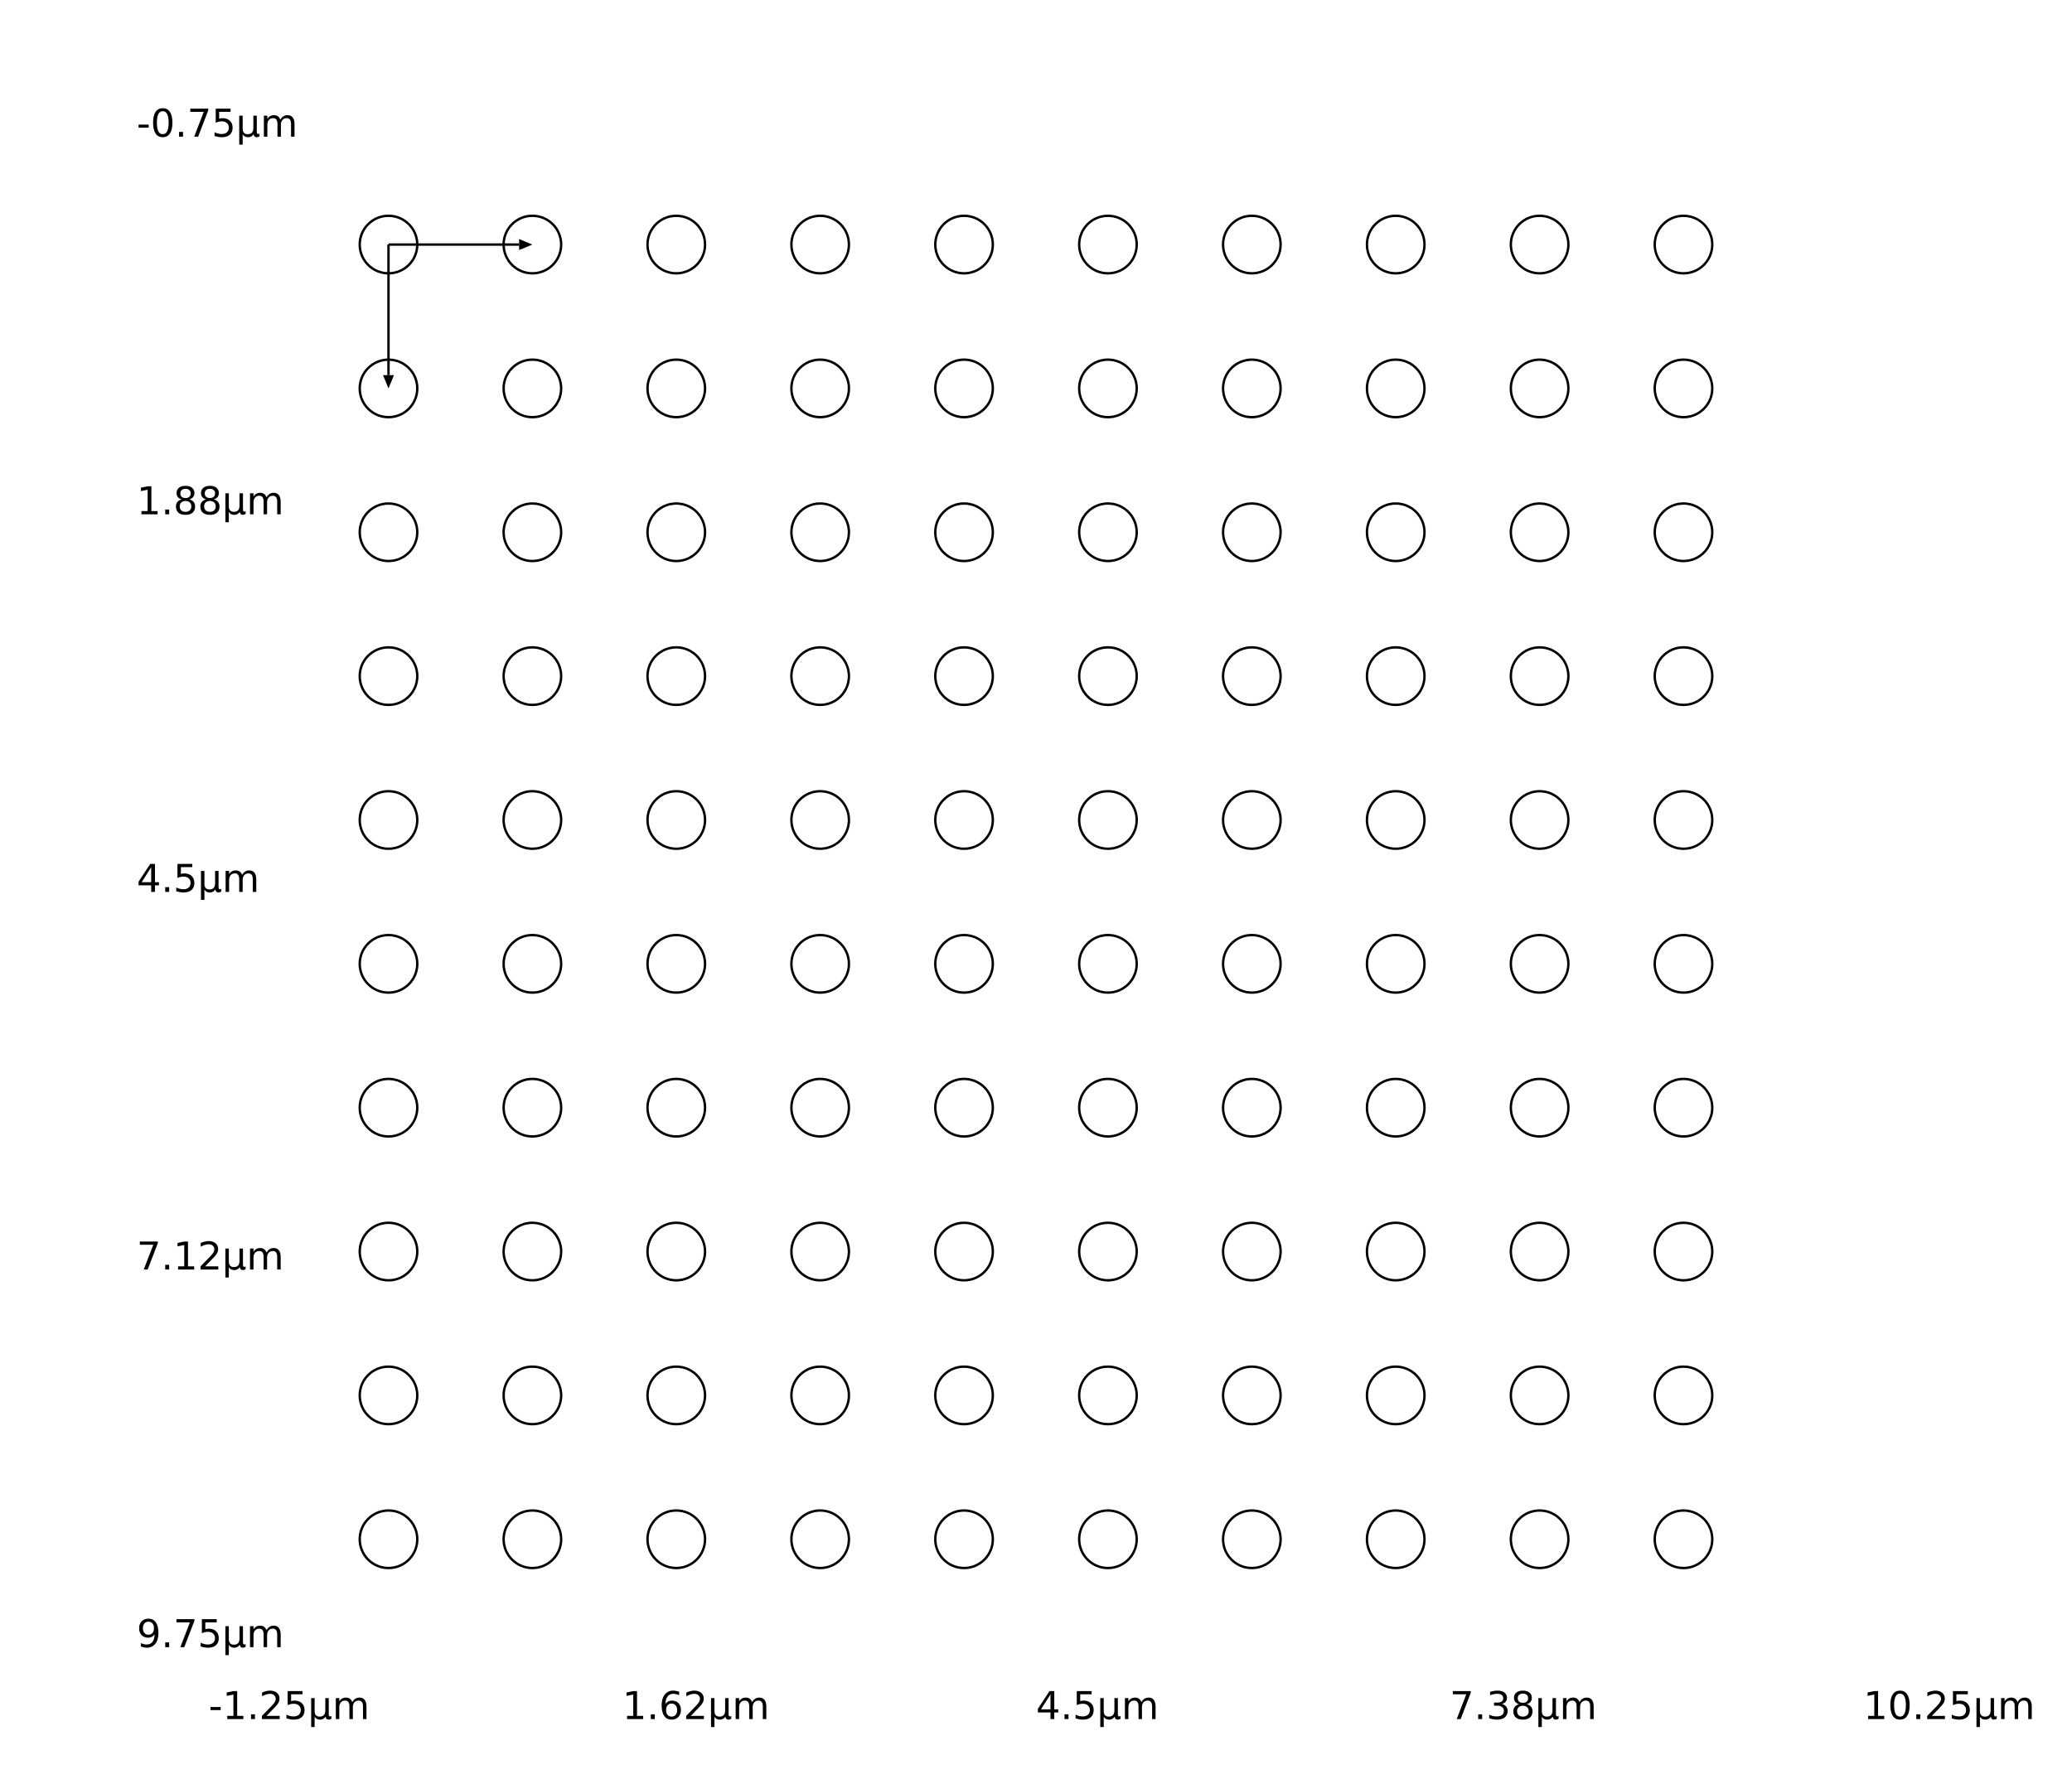 <?xml version="1.0" encoding="UTF-8"?>
<svg xmlns="http://www.w3.org/2000/svg" xmlns:xlink="http://www.w3.org/1999/xlink" width="864" height="744" viewBox="0 0 864 744">
<defs>
<g>
<g id="glyph-665550-0-0">
<path d="M 0.781 -5.031 L 5 -5.031 L 5 -3.75 L 0.781 -3.75 Z M 0.781 -5.031 "/>
</g>
<g id="glyph-665550-0-1">
<path d="M 1.984 -1.328 L 4.562 -1.328 L 4.562 -10.234 L 1.766 -9.672 L 1.766 -11.109 L 4.547 -11.672 L 6.125 -11.672 L 6.125 -1.328 L 8.703 -1.328 L 8.703 0 L 1.984 0 Z M 1.984 -1.328 "/>
</g>
<g id="glyph-665550-0-2">
<path d="M 1.719 -1.984 L 3.359 -1.984 L 3.359 0 L 1.719 0 Z M 1.719 -1.984 "/>
</g>
<g id="glyph-665550-0-3">
<path d="M 3.078 -1.328 L 8.578 -1.328 L 8.578 0 L 1.172 0 L 1.172 -1.328 C 1.773 -1.953 2.594 -2.785 3.625 -3.828 C 4.656 -4.867 5.305 -5.539 5.578 -5.844 C 6.078 -6.414 6.426 -6.895 6.625 -7.281 C 6.832 -7.676 6.938 -8.066 6.938 -8.453 C 6.938 -9.066 6.719 -9.566 6.281 -9.953 C 5.844 -10.348 5.273 -10.547 4.578 -10.547 C 4.086 -10.547 3.566 -10.457 3.016 -10.281 C 2.461 -10.113 1.875 -9.859 1.25 -9.516 L 1.25 -11.109 C 1.883 -11.359 2.477 -11.547 3.031 -11.672 C 3.582 -11.805 4.086 -11.875 4.547 -11.875 C 5.754 -11.875 6.719 -11.57 7.438 -10.969 C 8.156 -10.363 8.516 -9.555 8.516 -8.547 C 8.516 -8.066 8.426 -7.613 8.25 -7.188 C 8.07 -6.758 7.742 -6.254 7.266 -5.672 C 7.141 -5.516 6.727 -5.078 6.031 -4.359 C 5.332 -3.641 4.348 -2.629 3.078 -1.328 Z M 3.078 -1.328 "/>
</g>
<g id="glyph-665550-0-4">
<path d="M 1.734 -11.672 L 7.922 -11.672 L 7.922 -10.344 L 3.172 -10.344 L 3.172 -7.484 C 3.398 -7.555 3.629 -7.613 3.859 -7.656 C 4.086 -7.695 4.316 -7.719 4.547 -7.719 C 5.848 -7.719 6.879 -7.359 7.641 -6.641 C 8.398 -5.93 8.781 -4.969 8.781 -3.75 C 8.781 -2.488 8.391 -1.508 7.609 -0.812 C 6.828 -0.113 5.727 0.234 4.312 0.234 C 3.82 0.234 3.32 0.188 2.812 0.094 C 2.301 0.008 1.773 -0.113 1.234 -0.281 L 1.234 -1.859 C 1.703 -1.609 2.188 -1.422 2.688 -1.297 C 3.188 -1.172 3.719 -1.109 4.281 -1.109 C 5.176 -1.109 5.883 -1.344 6.406 -1.812 C 6.938 -2.289 7.203 -2.938 7.203 -3.75 C 7.203 -4.562 6.938 -5.203 6.406 -5.672 C 5.883 -6.148 5.176 -6.391 4.281 -6.391 C 3.852 -6.391 3.43 -6.344 3.016 -6.25 C 2.598 -6.156 2.172 -6.008 1.734 -5.812 Z M 1.734 -11.672 "/>
</g>
<g id="glyph-665550-0-5">
<path d="M 1.359 3.328 L 1.359 -8.75 L 2.797 -8.75 L 2.797 -3.312 C 2.797 -2.562 2.973 -1.992 3.328 -1.609 C 3.691 -1.223 4.227 -1.031 4.938 -1.031 C 5.707 -1.031 6.285 -1.25 6.672 -1.688 C 7.055 -2.125 7.25 -2.781 7.25 -3.656 L 7.25 -8.75 L 8.688 -8.75 L 8.688 -2.016 C 8.688 -1.703 8.734 -1.473 8.828 -1.328 C 8.922 -1.18 9.062 -1.109 9.25 -1.109 C 9.301 -1.109 9.367 -1.117 9.453 -1.141 C 9.535 -1.172 9.648 -1.219 9.797 -1.281 L 9.797 -0.125 C 9.578 0 9.375 0.086 9.188 0.141 C 9 0.203 8.812 0.234 8.625 0.234 C 8.27 0.234 7.984 0.129 7.766 -0.078 C 7.555 -0.285 7.41 -0.598 7.328 -1.016 C 7.066 -0.598 6.75 -0.285 6.375 -0.078 C 6 0.129 5.555 0.234 5.047 0.234 C 4.516 0.234 4.062 0.129 3.688 -0.078 C 3.312 -0.285 3.016 -0.594 2.797 -1 L 2.797 3.328 Z M 1.359 3.328 "/>
</g>
<g id="glyph-665550-0-6">
<path d="M 8.328 -7.078 C 8.68 -7.723 9.109 -8.195 9.609 -8.5 C 10.109 -8.812 10.695 -8.969 11.375 -8.969 C 12.289 -8.969 12.992 -8.645 13.484 -8 C 13.984 -7.363 14.234 -6.457 14.234 -5.281 L 14.234 0 L 12.781 0 L 12.781 -5.234 C 12.781 -6.078 12.629 -6.703 12.328 -7.109 C 12.035 -7.516 11.586 -7.719 10.984 -7.719 C 10.234 -7.719 9.641 -7.469 9.203 -6.969 C 8.773 -6.477 8.562 -5.805 8.562 -4.953 L 8.562 0 L 7.125 0 L 7.125 -5.234 C 7.125 -6.078 6.973 -6.703 6.672 -7.109 C 6.379 -7.516 5.922 -7.719 5.297 -7.719 C 4.566 -7.719 3.984 -7.469 3.547 -6.969 C 3.117 -6.469 2.906 -5.797 2.906 -4.953 L 2.906 0 L 1.453 0 L 1.453 -8.75 L 2.906 -8.75 L 2.906 -7.391 C 3.227 -7.93 3.617 -8.328 4.078 -8.578 C 4.535 -8.836 5.082 -8.969 5.719 -8.969 C 6.352 -8.969 6.891 -8.805 7.328 -8.484 C 7.773 -8.16 8.109 -7.691 8.328 -7.078 Z M 8.328 -7.078 "/>
</g>
<g id="glyph-665550-0-7">
<path d="M 5.281 -6.469 C 4.57 -6.469 4.008 -6.223 3.594 -5.734 C 3.188 -5.254 2.984 -4.594 2.984 -3.75 C 2.984 -2.906 3.188 -2.238 3.594 -1.75 C 4.008 -1.27 4.57 -1.031 5.281 -1.031 C 5.988 -1.031 6.551 -1.27 6.969 -1.75 C 7.383 -2.238 7.594 -2.906 7.594 -3.75 C 7.594 -4.594 7.383 -5.254 6.969 -5.734 C 6.551 -6.223 5.988 -6.469 5.281 -6.469 Z M 8.422 -11.406 L 8.422 -9.969 C 8.023 -10.156 7.625 -10.297 7.219 -10.391 C 6.812 -10.492 6.41 -10.547 6.016 -10.547 C 4.973 -10.547 4.176 -10.191 3.625 -9.484 C 3.082 -8.785 2.77 -7.727 2.688 -6.312 C 3 -6.758 3.383 -7.102 3.844 -7.344 C 4.312 -7.594 4.82 -7.719 5.375 -7.719 C 6.551 -7.719 7.477 -7.359 8.156 -6.641 C 8.832 -5.93 9.172 -4.969 9.172 -3.75 C 9.172 -2.551 8.816 -1.586 8.109 -0.859 C 7.398 -0.129 6.457 0.234 5.281 0.234 C 3.938 0.234 2.906 -0.281 2.188 -1.312 C 1.477 -2.352 1.125 -3.859 1.125 -5.828 C 1.125 -7.672 1.562 -9.141 2.438 -10.234 C 3.312 -11.328 4.484 -11.875 5.953 -11.875 C 6.348 -11.875 6.75 -11.832 7.156 -11.75 C 7.562 -11.676 7.984 -11.562 8.422 -11.406 Z M 8.422 -11.406 "/>
</g>
<g id="glyph-665550-0-8">
<path d="M 6.047 -10.297 L 2.062 -4.062 L 6.047 -4.062 Z M 5.641 -11.672 L 7.625 -11.672 L 7.625 -4.062 L 9.281 -4.062 L 9.281 -2.75 L 7.625 -2.75 L 7.625 0 L 6.047 0 L 6.047 -2.75 L 0.781 -2.75 L 0.781 -4.281 Z M 5.641 -11.672 "/>
</g>
<g id="glyph-665550-0-9">
<path d="M 1.312 -11.672 L 8.812 -11.672 L 8.812 -11 L 4.578 0 L 2.938 0 L 6.922 -10.344 L 1.312 -10.344 Z M 1.312 -11.672 "/>
</g>
<g id="glyph-665550-0-10">
<path d="M 6.5 -6.297 C 7.25 -6.129 7.836 -5.789 8.266 -5.281 C 8.691 -4.77 8.906 -4.141 8.906 -3.391 C 8.906 -2.242 8.508 -1.352 7.719 -0.719 C 6.926 -0.082 5.801 0.234 4.344 0.234 C 3.852 0.234 3.348 0.18 2.828 0.078 C 2.305 -0.016 1.77 -0.16 1.219 -0.359 L 1.219 -1.875 C 1.656 -1.625 2.133 -1.43 2.656 -1.297 C 3.176 -1.172 3.723 -1.109 4.297 -1.109 C 5.285 -1.109 6.035 -1.301 6.547 -1.688 C 7.066 -2.082 7.328 -2.648 7.328 -3.391 C 7.328 -4.078 7.086 -4.613 6.609 -5 C 6.129 -5.395 5.457 -5.594 4.594 -5.594 L 3.234 -5.594 L 3.234 -6.891 L 4.656 -6.891 C 5.438 -6.891 6.031 -7.039 6.438 -7.344 C 6.852 -7.656 7.062 -8.102 7.062 -8.688 C 7.062 -9.289 6.848 -9.75 6.422 -10.062 C 5.992 -10.383 5.383 -10.547 4.594 -10.547 C 4.164 -10.547 3.703 -10.5 3.203 -10.406 C 2.711 -10.312 2.172 -10.164 1.578 -9.969 L 1.578 -11.375 C 2.172 -11.539 2.727 -11.664 3.25 -11.75 C 3.781 -11.832 4.273 -11.875 4.734 -11.875 C 5.93 -11.875 6.879 -11.602 7.578 -11.062 C 8.273 -10.52 8.625 -9.785 8.625 -8.859 C 8.625 -8.211 8.438 -7.664 8.062 -7.219 C 7.695 -6.77 7.176 -6.461 6.5 -6.297 Z M 6.5 -6.297 "/>
</g>
<g id="glyph-665550-0-11">
<path d="M 5.094 -5.547 C 4.344 -5.547 3.75 -5.344 3.312 -4.938 C 2.883 -4.539 2.672 -3.988 2.672 -3.281 C 2.672 -2.582 2.883 -2.031 3.312 -1.625 C 3.75 -1.227 4.344 -1.031 5.094 -1.031 C 5.844 -1.031 6.43 -1.227 6.859 -1.625 C 7.297 -2.031 7.516 -2.582 7.516 -3.281 C 7.516 -3.988 7.297 -4.539 6.859 -4.938 C 6.43 -5.344 5.844 -5.547 5.094 -5.547 Z M 3.516 -6.219 C 2.836 -6.383 2.305 -6.695 1.922 -7.156 C 1.547 -7.625 1.359 -8.191 1.359 -8.859 C 1.359 -9.785 1.691 -10.52 2.359 -11.062 C 3.023 -11.602 3.938 -11.875 5.094 -11.875 C 6.25 -11.875 7.156 -11.602 7.812 -11.062 C 8.477 -10.52 8.812 -9.785 8.812 -8.859 C 8.812 -8.191 8.625 -7.625 8.25 -7.156 C 7.875 -6.695 7.348 -6.383 6.672 -6.219 C 7.43 -6.039 8.023 -5.691 8.453 -5.172 C 8.879 -4.66 9.094 -4.031 9.094 -3.281 C 9.094 -2.156 8.742 -1.285 8.047 -0.672 C 7.359 -0.066 6.375 0.234 5.094 0.234 C 3.801 0.234 2.812 -0.066 2.125 -0.672 C 1.438 -1.285 1.094 -2.156 1.094 -3.281 C 1.094 -4.031 1.305 -4.66 1.734 -5.172 C 2.16 -5.691 2.754 -6.039 3.516 -6.219 Z M 2.938 -8.703 C 2.938 -8.098 3.125 -7.625 3.5 -7.281 C 3.875 -6.945 4.406 -6.781 5.094 -6.781 C 5.77 -6.781 6.297 -6.945 6.672 -7.281 C 7.055 -7.625 7.25 -8.098 7.25 -8.703 C 7.25 -9.305 7.055 -9.773 6.672 -10.109 C 6.297 -10.453 5.77 -10.625 5.094 -10.625 C 4.406 -10.625 3.875 -10.453 3.5 -10.109 C 3.125 -9.773 2.938 -9.305 2.938 -8.703 Z M 2.938 -8.703 "/>
</g>
<g id="glyph-665550-0-12">
<path d="M 5.094 -10.625 C 4.281 -10.625 3.664 -10.223 3.25 -9.422 C 2.844 -8.629 2.641 -7.43 2.641 -5.828 C 2.641 -4.223 2.844 -3.02 3.25 -2.219 C 3.664 -1.426 4.281 -1.031 5.094 -1.031 C 5.906 -1.031 6.516 -1.426 6.922 -2.219 C 7.336 -3.02 7.547 -4.223 7.547 -5.828 C 7.547 -7.43 7.336 -8.629 6.922 -9.422 C 6.516 -10.223 5.906 -10.625 5.094 -10.625 Z M 5.094 -11.875 C 6.395 -11.875 7.391 -11.359 8.078 -10.328 C 8.773 -9.297 9.125 -7.797 9.125 -5.828 C 9.125 -3.859 8.773 -2.352 8.078 -1.312 C 7.391 -0.281 6.395 0.234 5.094 0.234 C 3.781 0.234 2.781 -0.281 2.094 -1.312 C 1.406 -2.352 1.062 -3.859 1.062 -5.828 C 1.062 -7.797 1.406 -9.297 2.094 -10.328 C 2.781 -11.359 3.781 -11.875 5.094 -11.875 Z M 5.094 -11.875 "/>
</g>
<g id="glyph-665550-0-13">
<path d="M 1.766 -0.25 L 1.766 -1.688 C 2.16 -1.5 2.562 -1.352 2.969 -1.25 C 3.375 -1.156 3.77 -1.109 4.156 -1.109 C 5.195 -1.109 5.992 -1.457 6.547 -2.156 C 7.098 -2.852 7.41 -3.914 7.484 -5.344 C 7.18 -4.895 6.797 -4.551 6.328 -4.312 C 5.867 -4.07 5.359 -3.953 4.797 -3.953 C 3.629 -3.953 2.707 -4.305 2.031 -5.016 C 1.352 -5.723 1.016 -6.688 1.016 -7.906 C 1.016 -9.102 1.367 -10.062 2.078 -10.781 C 2.785 -11.508 3.727 -11.875 4.906 -11.875 C 6.25 -11.875 7.273 -11.359 7.984 -10.328 C 8.703 -9.297 9.062 -7.797 9.062 -5.828 C 9.062 -3.984 8.625 -2.508 7.75 -1.406 C 6.875 -0.312 5.703 0.234 4.234 0.234 C 3.836 0.234 3.438 0.191 3.031 0.109 C 2.625 0.023 2.203 -0.094 1.766 -0.25 Z M 4.906 -5.188 C 5.613 -5.188 6.172 -5.426 6.578 -5.906 C 6.992 -6.395 7.203 -7.062 7.203 -7.906 C 7.203 -8.75 6.992 -9.41 6.578 -9.891 C 6.172 -10.379 5.613 -10.625 4.906 -10.625 C 4.195 -10.625 3.633 -10.379 3.219 -9.891 C 2.801 -9.41 2.594 -8.75 2.594 -7.906 C 2.594 -7.062 2.801 -6.395 3.219 -5.906 C 3.633 -5.426 4.195 -5.188 4.906 -5.188 Z M 4.906 -5.188 "/>
</g>
</g>
</defs>
<rect x="-86.4" y="-74.4" width="1036.8" height="892.8" fill="rgb(100%, 100%, 100%)" fill-opacity="1"/>
<path fill="none" stroke-width="1" stroke-linecap="butt" stroke-linejoin="miter" stroke="rgb(0%, 0%, 0%)" stroke-opacity="1" stroke-miterlimit="10" d="M 162 102 L 216.457 102 "/>
<path fill-rule="nonzero" fill="rgb(0%, 0%, 0%)" fill-opacity="1" d="M 216.457 99.703 L 222 102 L 216.457 104.297 "/>
<path fill="none" stroke-width="1" stroke-linecap="butt" stroke-linejoin="miter" stroke="rgb(0%, 0%, 0%)" stroke-opacity="1" stroke-miterlimit="10" d="M 162 102 L 162 156.457 "/>
<path fill-rule="nonzero" fill="rgb(0%, 0%, 0%)" fill-opacity="1" d="M 164.297 156.457 L 162 162 L 159.703 156.457 "/>
<path fill="none" stroke-width="1" stroke-linecap="butt" stroke-linejoin="miter" stroke="rgb(0%, 0%, 0%)" stroke-opacity="1" stroke-miterlimit="10" d="M 174 102 C 174 108.629 168.629 114 162 114 C 155.371 114 150 108.629 150 102 C 150 95.371 155.371 90 162 90 C 168.629 90 174 95.371 174 102 Z M 174 102 "/>
<path fill="none" stroke-width="1" stroke-linecap="butt" stroke-linejoin="miter" stroke="rgb(0%, 0%, 0%)" stroke-opacity="1" stroke-miterlimit="10" d="M 234 102 C 234 108.629 228.629 114 222 114 C 215.371 114 210 108.629 210 102 C 210 95.371 215.371 90 222 90 C 228.629 90 234 95.371 234 102 Z M 234 102 "/>
<path fill="none" stroke-width="1" stroke-linecap="butt" stroke-linejoin="miter" stroke="rgb(0%, 0%, 0%)" stroke-opacity="1" stroke-miterlimit="10" d="M 294 102 C 294 108.629 288.629 114 282 114 C 275.371 114 270 108.629 270 102 C 270 95.371 275.371 90 282 90 C 288.629 90 294 95.371 294 102 Z M 294 102 "/>
<path fill="none" stroke-width="1" stroke-linecap="butt" stroke-linejoin="miter" stroke="rgb(0%, 0%, 0%)" stroke-opacity="1" stroke-miterlimit="10" d="M 354 102 C 354 108.629 348.629 114 342 114 C 335.371 114 330 108.629 330 102 C 330 95.371 335.371 90 342 90 C 348.629 90 354 95.371 354 102 Z M 354 102 "/>
<path fill="none" stroke-width="1" stroke-linecap="butt" stroke-linejoin="miter" stroke="rgb(0%, 0%, 0%)" stroke-opacity="1" stroke-miterlimit="10" d="M 414 102 C 414 108.629 408.629 114 402 114 C 395.371 114 390 108.629 390 102 C 390 95.371 395.371 90 402 90 C 408.629 90 414 95.371 414 102 Z M 414 102 "/>
<path fill="none" stroke-width="1" stroke-linecap="butt" stroke-linejoin="miter" stroke="rgb(0%, 0%, 0%)" stroke-opacity="1" stroke-miterlimit="10" d="M 474 102 C 474 108.629 468.629 114 462 114 C 455.371 114 450 108.629 450 102 C 450 95.371 455.371 90 462 90 C 468.629 90 474 95.371 474 102 Z M 474 102 "/>
<path fill="none" stroke-width="1" stroke-linecap="butt" stroke-linejoin="miter" stroke="rgb(0%, 0%, 0%)" stroke-opacity="1" stroke-miterlimit="10" d="M 534 102 C 534 108.629 528.629 114 522 114 C 515.371 114 510 108.629 510 102 C 510 95.371 515.371 90 522 90 C 528.629 90 534 95.371 534 102 Z M 534 102 "/>
<path fill="none" stroke-width="1" stroke-linecap="butt" stroke-linejoin="miter" stroke="rgb(0%, 0%, 0%)" stroke-opacity="1" stroke-miterlimit="10" d="M 594 102 C 594 108.629 588.629 114 582 114 C 575.371 114 570 108.629 570 102 C 570 95.371 575.371 90 582 90 C 588.629 90 594 95.371 594 102 Z M 594 102 "/>
<path fill="none" stroke-width="1" stroke-linecap="butt" stroke-linejoin="miter" stroke="rgb(0%, 0%, 0%)" stroke-opacity="1" stroke-miterlimit="10" d="M 654 102 C 654 108.629 648.629 114 642 114 C 635.371 114 630 108.629 630 102 C 630 95.371 635.371 90 642 90 C 648.629 90 654 95.371 654 102 Z M 654 102 "/>
<path fill="none" stroke-width="1" stroke-linecap="butt" stroke-linejoin="miter" stroke="rgb(0%, 0%, 0%)" stroke-opacity="1" stroke-miterlimit="10" d="M 714 102 C 714 108.629 708.629 114 702 114 C 695.371 114 690 108.629 690 102 C 690 95.371 695.371 90 702 90 C 708.629 90 714 95.371 714 102 Z M 714 102 "/>
<path fill="none" stroke-width="1" stroke-linecap="butt" stroke-linejoin="miter" stroke="rgb(0%, 0%, 0%)" stroke-opacity="1" stroke-miterlimit="10" d="M 174 162 C 174 168.629 168.629 174 162 174 C 155.371 174 150 168.629 150 162 C 150 155.371 155.371 150 162 150 C 168.629 150 174 155.371 174 162 Z M 174 162 "/>
<path fill="none" stroke-width="1" stroke-linecap="butt" stroke-linejoin="miter" stroke="rgb(0%, 0%, 0%)" stroke-opacity="1" stroke-miterlimit="10" d="M 234 162 C 234 168.629 228.629 174 222 174 C 215.371 174 210 168.629 210 162 C 210 155.371 215.371 150 222 150 C 228.629 150 234 155.371 234 162 Z M 234 162 "/>
<path fill="none" stroke-width="1" stroke-linecap="butt" stroke-linejoin="miter" stroke="rgb(0%, 0%, 0%)" stroke-opacity="1" stroke-miterlimit="10" d="M 294 162 C 294 168.629 288.629 174 282 174 C 275.371 174 270 168.629 270 162 C 270 155.371 275.371 150 282 150 C 288.629 150 294 155.371 294 162 Z M 294 162 "/>
<path fill="none" stroke-width="1" stroke-linecap="butt" stroke-linejoin="miter" stroke="rgb(0%, 0%, 0%)" stroke-opacity="1" stroke-miterlimit="10" d="M 354 162 C 354 168.629 348.629 174 342 174 C 335.371 174 330 168.629 330 162 C 330 155.371 335.371 150 342 150 C 348.629 150 354 155.371 354 162 Z M 354 162 "/>
<path fill="none" stroke-width="1" stroke-linecap="butt" stroke-linejoin="miter" stroke="rgb(0%, 0%, 0%)" stroke-opacity="1" stroke-miterlimit="10" d="M 414 162 C 414 168.629 408.629 174 402 174 C 395.371 174 390 168.629 390 162 C 390 155.371 395.371 150 402 150 C 408.629 150 414 155.371 414 162 Z M 414 162 "/>
<path fill="none" stroke-width="1" stroke-linecap="butt" stroke-linejoin="miter" stroke="rgb(0%, 0%, 0%)" stroke-opacity="1" stroke-miterlimit="10" d="M 474 162 C 474 168.629 468.629 174 462 174 C 455.371 174 450 168.629 450 162 C 450 155.371 455.371 150 462 150 C 468.629 150 474 155.371 474 162 Z M 474 162 "/>
<path fill="none" stroke-width="1" stroke-linecap="butt" stroke-linejoin="miter" stroke="rgb(0%, 0%, 0%)" stroke-opacity="1" stroke-miterlimit="10" d="M 534 162 C 534 168.629 528.629 174 522 174 C 515.371 174 510 168.629 510 162 C 510 155.371 515.371 150 522 150 C 528.629 150 534 155.371 534 162 Z M 534 162 "/>
<path fill="none" stroke-width="1" stroke-linecap="butt" stroke-linejoin="miter" stroke="rgb(0%, 0%, 0%)" stroke-opacity="1" stroke-miterlimit="10" d="M 594 162 C 594 168.629 588.629 174 582 174 C 575.371 174 570 168.629 570 162 C 570 155.371 575.371 150 582 150 C 588.629 150 594 155.371 594 162 Z M 594 162 "/>
<path fill="none" stroke-width="1" stroke-linecap="butt" stroke-linejoin="miter" stroke="rgb(0%, 0%, 0%)" stroke-opacity="1" stroke-miterlimit="10" d="M 654 162 C 654 168.629 648.629 174 642 174 C 635.371 174 630 168.629 630 162 C 630 155.371 635.371 150 642 150 C 648.629 150 654 155.371 654 162 Z M 654 162 "/>
<path fill="none" stroke-width="1" stroke-linecap="butt" stroke-linejoin="miter" stroke="rgb(0%, 0%, 0%)" stroke-opacity="1" stroke-miterlimit="10" d="M 714 162 C 714 168.629 708.629 174 702 174 C 695.371 174 690 168.629 690 162 C 690 155.371 695.371 150 702 150 C 708.629 150 714 155.371 714 162 Z M 714 162 "/>
<path fill="none" stroke-width="1" stroke-linecap="butt" stroke-linejoin="miter" stroke="rgb(0%, 0%, 0%)" stroke-opacity="1" stroke-miterlimit="10" d="M 174 222 C 174 228.629 168.629 234 162 234 C 155.371 234 150 228.629 150 222 C 150 215.371 155.371 210 162 210 C 168.629 210 174 215.371 174 222 Z M 174 222 "/>
<path fill="none" stroke-width="1" stroke-linecap="butt" stroke-linejoin="miter" stroke="rgb(0%, 0%, 0%)" stroke-opacity="1" stroke-miterlimit="10" d="M 234 222 C 234 228.629 228.629 234 222 234 C 215.371 234 210 228.629 210 222 C 210 215.371 215.371 210 222 210 C 228.629 210 234 215.371 234 222 Z M 234 222 "/>
<path fill="none" stroke-width="1" stroke-linecap="butt" stroke-linejoin="miter" stroke="rgb(0%, 0%, 0%)" stroke-opacity="1" stroke-miterlimit="10" d="M 294 222 C 294 228.629 288.629 234 282 234 C 275.371 234 270 228.629 270 222 C 270 215.371 275.371 210 282 210 C 288.629 210 294 215.371 294 222 Z M 294 222 "/>
<path fill="none" stroke-width="1" stroke-linecap="butt" stroke-linejoin="miter" stroke="rgb(0%, 0%, 0%)" stroke-opacity="1" stroke-miterlimit="10" d="M 354 222 C 354 228.629 348.629 234 342 234 C 335.371 234 330 228.629 330 222 C 330 215.371 335.371 210 342 210 C 348.629 210 354 215.371 354 222 Z M 354 222 "/>
<path fill="none" stroke-width="1" stroke-linecap="butt" stroke-linejoin="miter" stroke="rgb(0%, 0%, 0%)" stroke-opacity="1" stroke-miterlimit="10" d="M 414 222 C 414 228.629 408.629 234 402 234 C 395.371 234 390 228.629 390 222 C 390 215.371 395.371 210 402 210 C 408.629 210 414 215.371 414 222 Z M 414 222 "/>
<path fill="none" stroke-width="1" stroke-linecap="butt" stroke-linejoin="miter" stroke="rgb(0%, 0%, 0%)" stroke-opacity="1" stroke-miterlimit="10" d="M 474 222 C 474 228.629 468.629 234 462 234 C 455.371 234 450 228.629 450 222 C 450 215.371 455.371 210 462 210 C 468.629 210 474 215.371 474 222 Z M 474 222 "/>
<path fill="none" stroke-width="1" stroke-linecap="butt" stroke-linejoin="miter" stroke="rgb(0%, 0%, 0%)" stroke-opacity="1" stroke-miterlimit="10" d="M 534 222 C 534 228.629 528.629 234 522 234 C 515.371 234 510 228.629 510 222 C 510 215.371 515.371 210 522 210 C 528.629 210 534 215.371 534 222 Z M 534 222 "/>
<path fill="none" stroke-width="1" stroke-linecap="butt" stroke-linejoin="miter" stroke="rgb(0%, 0%, 0%)" stroke-opacity="1" stroke-miterlimit="10" d="M 594 222 C 594 228.629 588.629 234 582 234 C 575.371 234 570 228.629 570 222 C 570 215.371 575.371 210 582 210 C 588.629 210 594 215.371 594 222 Z M 594 222 "/>
<path fill="none" stroke-width="1" stroke-linecap="butt" stroke-linejoin="miter" stroke="rgb(0%, 0%, 0%)" stroke-opacity="1" stroke-miterlimit="10" d="M 654 222 C 654 228.629 648.629 234 642 234 C 635.371 234 630 228.629 630 222 C 630 215.371 635.371 210 642 210 C 648.629 210 654 215.371 654 222 Z M 654 222 "/>
<path fill="none" stroke-width="1" stroke-linecap="butt" stroke-linejoin="miter" stroke="rgb(0%, 0%, 0%)" stroke-opacity="1" stroke-miterlimit="10" d="M 714 222 C 714 228.629 708.629 234 702 234 C 695.371 234 690 228.629 690 222 C 690 215.371 695.371 210 702 210 C 708.629 210 714 215.371 714 222 Z M 714 222 "/>
<path fill="none" stroke-width="1" stroke-linecap="butt" stroke-linejoin="miter" stroke="rgb(0%, 0%, 0%)" stroke-opacity="1" stroke-miterlimit="10" d="M 174 282 C 174 288.629 168.629 294 162 294 C 155.371 294 150 288.629 150 282 C 150 275.371 155.371 270 162 270 C 168.629 270 174 275.371 174 282 Z M 174 282 "/>
<path fill="none" stroke-width="1" stroke-linecap="butt" stroke-linejoin="miter" stroke="rgb(0%, 0%, 0%)" stroke-opacity="1" stroke-miterlimit="10" d="M 234 282 C 234 288.629 228.629 294 222 294 C 215.371 294 210 288.629 210 282 C 210 275.371 215.371 270 222 270 C 228.629 270 234 275.371 234 282 Z M 234 282 "/>
<path fill="none" stroke-width="1" stroke-linecap="butt" stroke-linejoin="miter" stroke="rgb(0%, 0%, 0%)" stroke-opacity="1" stroke-miterlimit="10" d="M 294 282 C 294 288.629 288.629 294 282 294 C 275.371 294 270 288.629 270 282 C 270 275.371 275.371 270 282 270 C 288.629 270 294 275.371 294 282 Z M 294 282 "/>
<path fill="none" stroke-width="1" stroke-linecap="butt" stroke-linejoin="miter" stroke="rgb(0%, 0%, 0%)" stroke-opacity="1" stroke-miterlimit="10" d="M 354 282 C 354 288.629 348.629 294 342 294 C 335.371 294 330 288.629 330 282 C 330 275.371 335.371 270 342 270 C 348.629 270 354 275.371 354 282 Z M 354 282 "/>
<path fill="none" stroke-width="1" stroke-linecap="butt" stroke-linejoin="miter" stroke="rgb(0%, 0%, 0%)" stroke-opacity="1" stroke-miterlimit="10" d="M 414 282 C 414 288.629 408.629 294 402 294 C 395.371 294 390 288.629 390 282 C 390 275.371 395.371 270 402 270 C 408.629 270 414 275.371 414 282 Z M 414 282 "/>
<path fill="none" stroke-width="1" stroke-linecap="butt" stroke-linejoin="miter" stroke="rgb(0%, 0%, 0%)" stroke-opacity="1" stroke-miterlimit="10" d="M 474 282 C 474 288.629 468.629 294 462 294 C 455.371 294 450 288.629 450 282 C 450 275.371 455.371 270 462 270 C 468.629 270 474 275.371 474 282 Z M 474 282 "/>
<path fill="none" stroke-width="1" stroke-linecap="butt" stroke-linejoin="miter" stroke="rgb(0%, 0%, 0%)" stroke-opacity="1" stroke-miterlimit="10" d="M 534 282 C 534 288.629 528.629 294 522 294 C 515.371 294 510 288.629 510 282 C 510 275.371 515.371 270 522 270 C 528.629 270 534 275.371 534 282 Z M 534 282 "/>
<path fill="none" stroke-width="1" stroke-linecap="butt" stroke-linejoin="miter" stroke="rgb(0%, 0%, 0%)" stroke-opacity="1" stroke-miterlimit="10" d="M 594 282 C 594 288.629 588.629 294 582 294 C 575.371 294 570 288.629 570 282 C 570 275.371 575.371 270 582 270 C 588.629 270 594 275.371 594 282 Z M 594 282 "/>
<path fill="none" stroke-width="1" stroke-linecap="butt" stroke-linejoin="miter" stroke="rgb(0%, 0%, 0%)" stroke-opacity="1" stroke-miterlimit="10" d="M 654 282 C 654 288.629 648.629 294 642 294 C 635.371 294 630 288.629 630 282 C 630 275.371 635.371 270 642 270 C 648.629 270 654 275.371 654 282 Z M 654 282 "/>
<path fill="none" stroke-width="1" stroke-linecap="butt" stroke-linejoin="miter" stroke="rgb(0%, 0%, 0%)" stroke-opacity="1" stroke-miterlimit="10" d="M 714 282 C 714 288.629 708.629 294 702 294 C 695.371 294 690 288.629 690 282 C 690 275.371 695.371 270 702 270 C 708.629 270 714 275.371 714 282 Z M 714 282 "/>
<path fill="none" stroke-width="1" stroke-linecap="butt" stroke-linejoin="miter" stroke="rgb(0%, 0%, 0%)" stroke-opacity="1" stroke-miterlimit="10" d="M 174 342 C 174 348.629 168.629 354 162 354 C 155.371 354 150 348.629 150 342 C 150 335.371 155.371 330 162 330 C 168.629 330 174 335.371 174 342 Z M 174 342 "/>
<path fill="none" stroke-width="1" stroke-linecap="butt" stroke-linejoin="miter" stroke="rgb(0%, 0%, 0%)" stroke-opacity="1" stroke-miterlimit="10" d="M 234 342 C 234 348.629 228.629 354 222 354 C 215.371 354 210 348.629 210 342 C 210 335.371 215.371 330 222 330 C 228.629 330 234 335.371 234 342 Z M 234 342 "/>
<path fill="none" stroke-width="1" stroke-linecap="butt" stroke-linejoin="miter" stroke="rgb(0%, 0%, 0%)" stroke-opacity="1" stroke-miterlimit="10" d="M 294 342 C 294 348.629 288.629 354 282 354 C 275.371 354 270 348.629 270 342 C 270 335.371 275.371 330 282 330 C 288.629 330 294 335.371 294 342 Z M 294 342 "/>
<path fill="none" stroke-width="1" stroke-linecap="butt" stroke-linejoin="miter" stroke="rgb(0%, 0%, 0%)" stroke-opacity="1" stroke-miterlimit="10" d="M 354 342 C 354 348.629 348.629 354 342 354 C 335.371 354 330 348.629 330 342 C 330 335.371 335.371 330 342 330 C 348.629 330 354 335.371 354 342 Z M 354 342 "/>
<path fill="none" stroke-width="1" stroke-linecap="butt" stroke-linejoin="miter" stroke="rgb(0%, 0%, 0%)" stroke-opacity="1" stroke-miterlimit="10" d="M 414 342 C 414 348.629 408.629 354 402 354 C 395.371 354 390 348.629 390 342 C 390 335.371 395.371 330 402 330 C 408.629 330 414 335.371 414 342 Z M 414 342 "/>
<path fill="none" stroke-width="1" stroke-linecap="butt" stroke-linejoin="miter" stroke="rgb(0%, 0%, 0%)" stroke-opacity="1" stroke-miterlimit="10" d="M 474 342 C 474 348.629 468.629 354 462 354 C 455.371 354 450 348.629 450 342 C 450 335.371 455.371 330 462 330 C 468.629 330 474 335.371 474 342 Z M 474 342 "/>
<path fill="none" stroke-width="1" stroke-linecap="butt" stroke-linejoin="miter" stroke="rgb(0%, 0%, 0%)" stroke-opacity="1" stroke-miterlimit="10" d="M 534 342 C 534 348.629 528.629 354 522 354 C 515.371 354 510 348.629 510 342 C 510 335.371 515.371 330 522 330 C 528.629 330 534 335.371 534 342 Z M 534 342 "/>
<path fill="none" stroke-width="1" stroke-linecap="butt" stroke-linejoin="miter" stroke="rgb(0%, 0%, 0%)" stroke-opacity="1" stroke-miterlimit="10" d="M 594 342 C 594 348.629 588.629 354 582 354 C 575.371 354 570 348.629 570 342 C 570 335.371 575.371 330 582 330 C 588.629 330 594 335.371 594 342 Z M 594 342 "/>
<path fill="none" stroke-width="1" stroke-linecap="butt" stroke-linejoin="miter" stroke="rgb(0%, 0%, 0%)" stroke-opacity="1" stroke-miterlimit="10" d="M 654 342 C 654 348.629 648.629 354 642 354 C 635.371 354 630 348.629 630 342 C 630 335.371 635.371 330 642 330 C 648.629 330 654 335.371 654 342 Z M 654 342 "/>
<path fill="none" stroke-width="1" stroke-linecap="butt" stroke-linejoin="miter" stroke="rgb(0%, 0%, 0%)" stroke-opacity="1" stroke-miterlimit="10" d="M 714 342 C 714 348.629 708.629 354 702 354 C 695.371 354 690 348.629 690 342 C 690 335.371 695.371 330 702 330 C 708.629 330 714 335.371 714 342 Z M 714 342 "/>
<path fill="none" stroke-width="1" stroke-linecap="butt" stroke-linejoin="miter" stroke="rgb(0%, 0%, 0%)" stroke-opacity="1" stroke-miterlimit="10" d="M 174 402 C 174 408.629 168.629 414 162 414 C 155.371 414 150 408.629 150 402 C 150 395.371 155.371 390 162 390 C 168.629 390 174 395.371 174 402 Z M 174 402 "/>
<path fill="none" stroke-width="1" stroke-linecap="butt" stroke-linejoin="miter" stroke="rgb(0%, 0%, 0%)" stroke-opacity="1" stroke-miterlimit="10" d="M 234 402 C 234 408.629 228.629 414 222 414 C 215.371 414 210 408.629 210 402 C 210 395.371 215.371 390 222 390 C 228.629 390 234 395.371 234 402 Z M 234 402 "/>
<path fill="none" stroke-width="1" stroke-linecap="butt" stroke-linejoin="miter" stroke="rgb(0%, 0%, 0%)" stroke-opacity="1" stroke-miterlimit="10" d="M 294 402 C 294 408.629 288.629 414 282 414 C 275.371 414 270 408.629 270 402 C 270 395.371 275.371 390 282 390 C 288.629 390 294 395.371 294 402 Z M 294 402 "/>
<path fill="none" stroke-width="1" stroke-linecap="butt" stroke-linejoin="miter" stroke="rgb(0%, 0%, 0%)" stroke-opacity="1" stroke-miterlimit="10" d="M 354 402 C 354 408.629 348.629 414 342 414 C 335.371 414 330 408.629 330 402 C 330 395.371 335.371 390 342 390 C 348.629 390 354 395.371 354 402 Z M 354 402 "/>
<path fill="none" stroke-width="1" stroke-linecap="butt" stroke-linejoin="miter" stroke="rgb(0%, 0%, 0%)" stroke-opacity="1" stroke-miterlimit="10" d="M 414 402 C 414 408.629 408.629 414 402 414 C 395.371 414 390 408.629 390 402 C 390 395.371 395.371 390 402 390 C 408.629 390 414 395.371 414 402 Z M 414 402 "/>
<path fill="none" stroke-width="1" stroke-linecap="butt" stroke-linejoin="miter" stroke="rgb(0%, 0%, 0%)" stroke-opacity="1" stroke-miterlimit="10" d="M 474 402 C 474 408.629 468.629 414 462 414 C 455.371 414 450 408.629 450 402 C 450 395.371 455.371 390 462 390 C 468.629 390 474 395.371 474 402 Z M 474 402 "/>
<path fill="none" stroke-width="1" stroke-linecap="butt" stroke-linejoin="miter" stroke="rgb(0%, 0%, 0%)" stroke-opacity="1" stroke-miterlimit="10" d="M 534 402 C 534 408.629 528.629 414 522 414 C 515.371 414 510 408.629 510 402 C 510 395.371 515.371 390 522 390 C 528.629 390 534 395.371 534 402 Z M 534 402 "/>
<path fill="none" stroke-width="1" stroke-linecap="butt" stroke-linejoin="miter" stroke="rgb(0%, 0%, 0%)" stroke-opacity="1" stroke-miterlimit="10" d="M 594 402 C 594 408.629 588.629 414 582 414 C 575.371 414 570 408.629 570 402 C 570 395.371 575.371 390 582 390 C 588.629 390 594 395.371 594 402 Z M 594 402 "/>
<path fill="none" stroke-width="1" stroke-linecap="butt" stroke-linejoin="miter" stroke="rgb(0%, 0%, 0%)" stroke-opacity="1" stroke-miterlimit="10" d="M 654 402 C 654 408.629 648.629 414 642 414 C 635.371 414 630 408.629 630 402 C 630 395.371 635.371 390 642 390 C 648.629 390 654 395.371 654 402 Z M 654 402 "/>
<path fill="none" stroke-width="1" stroke-linecap="butt" stroke-linejoin="miter" stroke="rgb(0%, 0%, 0%)" stroke-opacity="1" stroke-miterlimit="10" d="M 714 402 C 714 408.629 708.629 414 702 414 C 695.371 414 690 408.629 690 402 C 690 395.371 695.371 390 702 390 C 708.629 390 714 395.371 714 402 Z M 714 402 "/>
<path fill="none" stroke-width="1" stroke-linecap="butt" stroke-linejoin="miter" stroke="rgb(0%, 0%, 0%)" stroke-opacity="1" stroke-miterlimit="10" d="M 174 462 C 174 468.629 168.629 474 162 474 C 155.371 474 150 468.629 150 462 C 150 455.371 155.371 450 162 450 C 168.629 450 174 455.371 174 462 Z M 174 462 "/>
<path fill="none" stroke-width="1" stroke-linecap="butt" stroke-linejoin="miter" stroke="rgb(0%, 0%, 0%)" stroke-opacity="1" stroke-miterlimit="10" d="M 234 462 C 234 468.629 228.629 474 222 474 C 215.371 474 210 468.629 210 462 C 210 455.371 215.371 450 222 450 C 228.629 450 234 455.371 234 462 Z M 234 462 "/>
<path fill="none" stroke-width="1" stroke-linecap="butt" stroke-linejoin="miter" stroke="rgb(0%, 0%, 0%)" stroke-opacity="1" stroke-miterlimit="10" d="M 294 462 C 294 468.629 288.629 474 282 474 C 275.371 474 270 468.629 270 462 C 270 455.371 275.371 450 282 450 C 288.629 450 294 455.371 294 462 Z M 294 462 "/>
<path fill="none" stroke-width="1" stroke-linecap="butt" stroke-linejoin="miter" stroke="rgb(0%, 0%, 0%)" stroke-opacity="1" stroke-miterlimit="10" d="M 354 462 C 354 468.629 348.629 474 342 474 C 335.371 474 330 468.629 330 462 C 330 455.371 335.371 450 342 450 C 348.629 450 354 455.371 354 462 Z M 354 462 "/>
<path fill="none" stroke-width="1" stroke-linecap="butt" stroke-linejoin="miter" stroke="rgb(0%, 0%, 0%)" stroke-opacity="1" stroke-miterlimit="10" d="M 414 462 C 414 468.629 408.629 474 402 474 C 395.371 474 390 468.629 390 462 C 390 455.371 395.371 450 402 450 C 408.629 450 414 455.371 414 462 Z M 414 462 "/>
<path fill="none" stroke-width="1" stroke-linecap="butt" stroke-linejoin="miter" stroke="rgb(0%, 0%, 0%)" stroke-opacity="1" stroke-miterlimit="10" d="M 474 462 C 474 468.629 468.629 474 462 474 C 455.371 474 450 468.629 450 462 C 450 455.371 455.371 450 462 450 C 468.629 450 474 455.371 474 462 Z M 474 462 "/>
<path fill="none" stroke-width="1" stroke-linecap="butt" stroke-linejoin="miter" stroke="rgb(0%, 0%, 0%)" stroke-opacity="1" stroke-miterlimit="10" d="M 534 462 C 534 468.629 528.629 474 522 474 C 515.371 474 510 468.629 510 462 C 510 455.371 515.371 450 522 450 C 528.629 450 534 455.371 534 462 Z M 534 462 "/>
<path fill="none" stroke-width="1" stroke-linecap="butt" stroke-linejoin="miter" stroke="rgb(0%, 0%, 0%)" stroke-opacity="1" stroke-miterlimit="10" d="M 594 462 C 594 468.629 588.629 474 582 474 C 575.371 474 570 468.629 570 462 C 570 455.371 575.371 450 582 450 C 588.629 450 594 455.371 594 462 Z M 594 462 "/>
<path fill="none" stroke-width="1" stroke-linecap="butt" stroke-linejoin="miter" stroke="rgb(0%, 0%, 0%)" stroke-opacity="1" stroke-miterlimit="10" d="M 654 462 C 654 468.629 648.629 474 642 474 C 635.371 474 630 468.629 630 462 C 630 455.371 635.371 450 642 450 C 648.629 450 654 455.371 654 462 Z M 654 462 "/>
<path fill="none" stroke-width="1" stroke-linecap="butt" stroke-linejoin="miter" stroke="rgb(0%, 0%, 0%)" stroke-opacity="1" stroke-miterlimit="10" d="M 714 462 C 714 468.629 708.629 474 702 474 C 695.371 474 690 468.629 690 462 C 690 455.371 695.371 450 702 450 C 708.629 450 714 455.371 714 462 Z M 714 462 "/>
<path fill="none" stroke-width="1" stroke-linecap="butt" stroke-linejoin="miter" stroke="rgb(0%, 0%, 0%)" stroke-opacity="1" stroke-miterlimit="10" d="M 174 522 C 174 528.629 168.629 534 162 534 C 155.371 534 150 528.629 150 522 C 150 515.371 155.371 510 162 510 C 168.629 510 174 515.371 174 522 Z M 174 522 "/>
<path fill="none" stroke-width="1" stroke-linecap="butt" stroke-linejoin="miter" stroke="rgb(0%, 0%, 0%)" stroke-opacity="1" stroke-miterlimit="10" d="M 234 522 C 234 528.629 228.629 534 222 534 C 215.371 534 210 528.629 210 522 C 210 515.371 215.371 510 222 510 C 228.629 510 234 515.371 234 522 Z M 234 522 "/>
<path fill="none" stroke-width="1" stroke-linecap="butt" stroke-linejoin="miter" stroke="rgb(0%, 0%, 0%)" stroke-opacity="1" stroke-miterlimit="10" d="M 294 522 C 294 528.629 288.629 534 282 534 C 275.371 534 270 528.629 270 522 C 270 515.371 275.371 510 282 510 C 288.629 510 294 515.371 294 522 Z M 294 522 "/>
<path fill="none" stroke-width="1" stroke-linecap="butt" stroke-linejoin="miter" stroke="rgb(0%, 0%, 0%)" stroke-opacity="1" stroke-miterlimit="10" d="M 354 522 C 354 528.629 348.629 534 342 534 C 335.371 534 330 528.629 330 522 C 330 515.371 335.371 510 342 510 C 348.629 510 354 515.371 354 522 Z M 354 522 "/>
<path fill="none" stroke-width="1" stroke-linecap="butt" stroke-linejoin="miter" stroke="rgb(0%, 0%, 0%)" stroke-opacity="1" stroke-miterlimit="10" d="M 414 522 C 414 528.629 408.629 534 402 534 C 395.371 534 390 528.629 390 522 C 390 515.371 395.371 510 402 510 C 408.629 510 414 515.371 414 522 Z M 414 522 "/>
<path fill="none" stroke-width="1" stroke-linecap="butt" stroke-linejoin="miter" stroke="rgb(0%, 0%, 0%)" stroke-opacity="1" stroke-miterlimit="10" d="M 474 522 C 474 528.629 468.629 534 462 534 C 455.371 534 450 528.629 450 522 C 450 515.371 455.371 510 462 510 C 468.629 510 474 515.371 474 522 Z M 474 522 "/>
<path fill="none" stroke-width="1" stroke-linecap="butt" stroke-linejoin="miter" stroke="rgb(0%, 0%, 0%)" stroke-opacity="1" stroke-miterlimit="10" d="M 534 522 C 534 528.629 528.629 534 522 534 C 515.371 534 510 528.629 510 522 C 510 515.371 515.371 510 522 510 C 528.629 510 534 515.371 534 522 Z M 534 522 "/>
<path fill="none" stroke-width="1" stroke-linecap="butt" stroke-linejoin="miter" stroke="rgb(0%, 0%, 0%)" stroke-opacity="1" stroke-miterlimit="10" d="M 594 522 C 594 528.629 588.629 534 582 534 C 575.371 534 570 528.629 570 522 C 570 515.371 575.371 510 582 510 C 588.629 510 594 515.371 594 522 Z M 594 522 "/>
<path fill="none" stroke-width="1" stroke-linecap="butt" stroke-linejoin="miter" stroke="rgb(0%, 0%, 0%)" stroke-opacity="1" stroke-miterlimit="10" d="M 654 522 C 654 528.629 648.629 534 642 534 C 635.371 534 630 528.629 630 522 C 630 515.371 635.371 510 642 510 C 648.629 510 654 515.371 654 522 Z M 654 522 "/>
<path fill="none" stroke-width="1" stroke-linecap="butt" stroke-linejoin="miter" stroke="rgb(0%, 0%, 0%)" stroke-opacity="1" stroke-miterlimit="10" d="M 714 522 C 714 528.629 708.629 534 702 534 C 695.371 534 690 528.629 690 522 C 690 515.371 695.371 510 702 510 C 708.629 510 714 515.371 714 522 Z M 714 522 "/>
<path fill="none" stroke-width="1" stroke-linecap="butt" stroke-linejoin="miter" stroke="rgb(0%, 0%, 0%)" stroke-opacity="1" stroke-miterlimit="10" d="M 174 582 C 174 588.629 168.629 594 162 594 C 155.371 594 150 588.629 150 582 C 150 575.371 155.371 570 162 570 C 168.629 570 174 575.371 174 582 Z M 174 582 "/>
<path fill="none" stroke-width="1" stroke-linecap="butt" stroke-linejoin="miter" stroke="rgb(0%, 0%, 0%)" stroke-opacity="1" stroke-miterlimit="10" d="M 234 582 C 234 588.629 228.629 594 222 594 C 215.371 594 210 588.629 210 582 C 210 575.371 215.371 570 222 570 C 228.629 570 234 575.371 234 582 Z M 234 582 "/>
<path fill="none" stroke-width="1" stroke-linecap="butt" stroke-linejoin="miter" stroke="rgb(0%, 0%, 0%)" stroke-opacity="1" stroke-miterlimit="10" d="M 294 582 C 294 588.629 288.629 594 282 594 C 275.371 594 270 588.629 270 582 C 270 575.371 275.371 570 282 570 C 288.629 570 294 575.371 294 582 Z M 294 582 "/>
<path fill="none" stroke-width="1" stroke-linecap="butt" stroke-linejoin="miter" stroke="rgb(0%, 0%, 0%)" stroke-opacity="1" stroke-miterlimit="10" d="M 354 582 C 354 588.629 348.629 594 342 594 C 335.371 594 330 588.629 330 582 C 330 575.371 335.371 570 342 570 C 348.629 570 354 575.371 354 582 Z M 354 582 "/>
<path fill="none" stroke-width="1" stroke-linecap="butt" stroke-linejoin="miter" stroke="rgb(0%, 0%, 0%)" stroke-opacity="1" stroke-miterlimit="10" d="M 414 582 C 414 588.629 408.629 594 402 594 C 395.371 594 390 588.629 390 582 C 390 575.371 395.371 570 402 570 C 408.629 570 414 575.371 414 582 Z M 414 582 "/>
<path fill="none" stroke-width="1" stroke-linecap="butt" stroke-linejoin="miter" stroke="rgb(0%, 0%, 0%)" stroke-opacity="1" stroke-miterlimit="10" d="M 474 582 C 474 588.629 468.629 594 462 594 C 455.371 594 450 588.629 450 582 C 450 575.371 455.371 570 462 570 C 468.629 570 474 575.371 474 582 Z M 474 582 "/>
<path fill="none" stroke-width="1" stroke-linecap="butt" stroke-linejoin="miter" stroke="rgb(0%, 0%, 0%)" stroke-opacity="1" stroke-miterlimit="10" d="M 534 582 C 534 588.629 528.629 594 522 594 C 515.371 594 510 588.629 510 582 C 510 575.371 515.371 570 522 570 C 528.629 570 534 575.371 534 582 Z M 534 582 "/>
<path fill="none" stroke-width="1" stroke-linecap="butt" stroke-linejoin="miter" stroke="rgb(0%, 0%, 0%)" stroke-opacity="1" stroke-miterlimit="10" d="M 594 582 C 594 588.629 588.629 594 582 594 C 575.371 594 570 588.629 570 582 C 570 575.371 575.371 570 582 570 C 588.629 570 594 575.371 594 582 Z M 594 582 "/>
<path fill="none" stroke-width="1" stroke-linecap="butt" stroke-linejoin="miter" stroke="rgb(0%, 0%, 0%)" stroke-opacity="1" stroke-miterlimit="10" d="M 654 582 C 654 588.629 648.629 594 642 594 C 635.371 594 630 588.629 630 582 C 630 575.371 635.371 570 642 570 C 648.629 570 654 575.371 654 582 Z M 654 582 "/>
<path fill="none" stroke-width="1" stroke-linecap="butt" stroke-linejoin="miter" stroke="rgb(0%, 0%, 0%)" stroke-opacity="1" stroke-miterlimit="10" d="M 714 582 C 714 588.629 708.629 594 702 594 C 695.371 594 690 588.629 690 582 C 690 575.371 695.371 570 702 570 C 708.629 570 714 575.371 714 582 Z M 714 582 "/>
<path fill="none" stroke-width="1" stroke-linecap="butt" stroke-linejoin="miter" stroke="rgb(0%, 0%, 0%)" stroke-opacity="1" stroke-miterlimit="10" d="M 174 642 C 174 648.629 168.629 654 162 654 C 155.371 654 150 648.629 150 642 C 150 635.371 155.371 630 162 630 C 168.629 630 174 635.371 174 642 Z M 174 642 "/>
<path fill="none" stroke-width="1" stroke-linecap="butt" stroke-linejoin="miter" stroke="rgb(0%, 0%, 0%)" stroke-opacity="1" stroke-miterlimit="10" d="M 234 642 C 234 648.629 228.629 654 222 654 C 215.371 654 210 648.629 210 642 C 210 635.371 215.371 630 222 630 C 228.629 630 234 635.371 234 642 Z M 234 642 "/>
<path fill="none" stroke-width="1" stroke-linecap="butt" stroke-linejoin="miter" stroke="rgb(0%, 0%, 0%)" stroke-opacity="1" stroke-miterlimit="10" d="M 294 642 C 294 648.629 288.629 654 282 654 C 275.371 654 270 648.629 270 642 C 270 635.371 275.371 630 282 630 C 288.629 630 294 635.371 294 642 Z M 294 642 "/>
<path fill="none" stroke-width="1" stroke-linecap="butt" stroke-linejoin="miter" stroke="rgb(0%, 0%, 0%)" stroke-opacity="1" stroke-miterlimit="10" d="M 354 642 C 354 648.629 348.629 654 342 654 C 335.371 654 330 648.629 330 642 C 330 635.371 335.371 630 342 630 C 348.629 630 354 635.371 354 642 Z M 354 642 "/>
<path fill="none" stroke-width="1" stroke-linecap="butt" stroke-linejoin="miter" stroke="rgb(0%, 0%, 0%)" stroke-opacity="1" stroke-miterlimit="10" d="M 414 642 C 414 648.629 408.629 654 402 654 C 395.371 654 390 648.629 390 642 C 390 635.371 395.371 630 402 630 C 408.629 630 414 635.371 414 642 Z M 414 642 "/>
<path fill="none" stroke-width="1" stroke-linecap="butt" stroke-linejoin="miter" stroke="rgb(0%, 0%, 0%)" stroke-opacity="1" stroke-miterlimit="10" d="M 474 642 C 474 648.629 468.629 654 462 654 C 455.371 654 450 648.629 450 642 C 450 635.371 455.371 630 462 630 C 468.629 630 474 635.371 474 642 Z M 474 642 "/>
<path fill="none" stroke-width="1" stroke-linecap="butt" stroke-linejoin="miter" stroke="rgb(0%, 0%, 0%)" stroke-opacity="1" stroke-miterlimit="10" d="M 534 642 C 534 648.629 528.629 654 522 654 C 515.371 654 510 648.629 510 642 C 510 635.371 515.371 630 522 630 C 528.629 630 534 635.371 534 642 Z M 534 642 "/>
<path fill="none" stroke-width="1" stroke-linecap="butt" stroke-linejoin="miter" stroke="rgb(0%, 0%, 0%)" stroke-opacity="1" stroke-miterlimit="10" d="M 594 642 C 594 648.629 588.629 654 582 654 C 575.371 654 570 648.629 570 642 C 570 635.371 575.371 630 582 630 C 588.629 630 594 635.371 594 642 Z M 594 642 "/>
<path fill="none" stroke-width="1" stroke-linecap="butt" stroke-linejoin="miter" stroke="rgb(0%, 0%, 0%)" stroke-opacity="1" stroke-miterlimit="10" d="M 654 642 C 654 648.629 648.629 654 642 654 C 635.371 654 630 648.629 630 642 C 630 635.371 635.371 630 642 630 C 648.629 630 654 635.371 654 642 Z M 654 642 "/>
<path fill="none" stroke-width="1" stroke-linecap="butt" stroke-linejoin="miter" stroke="rgb(0%, 0%, 0%)" stroke-opacity="1" stroke-miterlimit="10" d="M 714 642 C 714 648.629 708.629 654 702 654 C 695.371 654 690 648.629 690 642 C 690 635.371 695.371 630 702 630 C 708.629 630 714 635.371 714 642 Z M 714 642 "/>
<g fill="rgb(0%, 0%, 0%)" fill-opacity="1">
<use xlink:href="#glyph-665550-0-0" x="87" y="717"/>
<use xlink:href="#glyph-665550-0-1" x="92.773" y="717"/>
<use xlink:href="#glyph-665550-0-2" x="102.953" y="717"/>
<use xlink:href="#glyph-665550-0-3" x="108.039" y="717"/>
<use xlink:href="#glyph-665550-0-4" x="118.219" y="717"/>
<use xlink:href="#glyph-665550-0-5" x="128.398" y="717"/>
<use xlink:href="#glyph-665550-0-6" x="138.578" y="717"/>
</g>
<g fill="rgb(0%, 0%, 0%)" fill-opacity="1">
<use xlink:href="#glyph-665550-0-1" x="259.5" y="717"/>
<use xlink:href="#glyph-665550-0-2" x="269.68" y="717"/>
<use xlink:href="#glyph-665550-0-7" x="274.766" y="717"/>
<use xlink:href="#glyph-665550-0-3" x="284.945" y="717"/>
<use xlink:href="#glyph-665550-0-5" x="295.125" y="717"/>
<use xlink:href="#glyph-665550-0-6" x="305.305" y="717"/>
</g>
<g fill="rgb(0%, 0%, 0%)" fill-opacity="1">
<use xlink:href="#glyph-665550-0-8" x="432" y="717"/>
<use xlink:href="#glyph-665550-0-2" x="442.18" y="717"/>
<use xlink:href="#glyph-665550-0-4" x="447.266" y="717"/>
<use xlink:href="#glyph-665550-0-5" x="457.445" y="717"/>
<use xlink:href="#glyph-665550-0-6" x="467.625" y="717"/>
</g>
<g fill="rgb(0%, 0%, 0%)" fill-opacity="1">
<use xlink:href="#glyph-665550-0-9" x="604.5" y="717"/>
<use xlink:href="#glyph-665550-0-2" x="614.68" y="717"/>
<use xlink:href="#glyph-665550-0-10" x="619.766" y="717"/>
<use xlink:href="#glyph-665550-0-11" x="629.945" y="717"/>
<use xlink:href="#glyph-665550-0-5" x="640.125" y="717"/>
<use xlink:href="#glyph-665550-0-6" x="650.305" y="717"/>
</g>
<g fill="rgb(0%, 0%, 0%)" fill-opacity="1">
<use xlink:href="#glyph-665550-0-1" x="777" y="717"/>
<use xlink:href="#glyph-665550-0-12" x="787.18" y="717"/>
<use xlink:href="#glyph-665550-0-2" x="797.359" y="717"/>
<use xlink:href="#glyph-665550-0-3" x="802.445" y="717"/>
<use xlink:href="#glyph-665550-0-4" x="812.625" y="717"/>
<use xlink:href="#glyph-665550-0-5" x="822.805" y="717"/>
<use xlink:href="#glyph-665550-0-6" x="832.984" y="717"/>
</g>
<g fill="rgb(0%, 0%, 0%)" fill-opacity="1">
<use xlink:href="#glyph-665550-0-0" x="57" y="57"/>
<use xlink:href="#glyph-665550-0-12" x="62.773" y="57"/>
<use xlink:href="#glyph-665550-0-2" x="72.953" y="57"/>
<use xlink:href="#glyph-665550-0-9" x="78.039" y="57"/>
<use xlink:href="#glyph-665550-0-4" x="88.219" y="57"/>
<use xlink:href="#glyph-665550-0-5" x="98.398" y="57"/>
<use xlink:href="#glyph-665550-0-6" x="108.578" y="57"/>
</g>
<g fill="rgb(0%, 0%, 0%)" fill-opacity="1">
<use xlink:href="#glyph-665550-0-1" x="57" y="214.5"/>
<use xlink:href="#glyph-665550-0-2" x="67.18" y="214.5"/>
<use xlink:href="#glyph-665550-0-11" x="72.266" y="214.5"/>
<use xlink:href="#glyph-665550-0-11" x="82.445" y="214.5"/>
<use xlink:href="#glyph-665550-0-5" x="92.625" y="214.5"/>
<use xlink:href="#glyph-665550-0-6" x="102.805" y="214.5"/>
</g>
<g fill="rgb(0%, 0%, 0%)" fill-opacity="1">
<use xlink:href="#glyph-665550-0-8" x="57" y="372"/>
<use xlink:href="#glyph-665550-0-2" x="67.18" y="372"/>
<use xlink:href="#glyph-665550-0-4" x="72.266" y="372"/>
<use xlink:href="#glyph-665550-0-5" x="82.445" y="372"/>
<use xlink:href="#glyph-665550-0-6" x="92.625" y="372"/>
</g>
<g fill="rgb(0%, 0%, 0%)" fill-opacity="1">
<use xlink:href="#glyph-665550-0-9" x="57" y="529.5"/>
<use xlink:href="#glyph-665550-0-2" x="67.18" y="529.5"/>
<use xlink:href="#glyph-665550-0-1" x="72.266" y="529.5"/>
<use xlink:href="#glyph-665550-0-3" x="82.445" y="529.5"/>
<use xlink:href="#glyph-665550-0-5" x="92.625" y="529.5"/>
<use xlink:href="#glyph-665550-0-6" x="102.805" y="529.5"/>
</g>
<g fill="rgb(0%, 0%, 0%)" fill-opacity="1">
<use xlink:href="#glyph-665550-0-13" x="57" y="687"/>
<use xlink:href="#glyph-665550-0-2" x="67.18" y="687"/>
<use xlink:href="#glyph-665550-0-9" x="72.266" y="687"/>
<use xlink:href="#glyph-665550-0-4" x="82.445" y="687"/>
<use xlink:href="#glyph-665550-0-5" x="92.625" y="687"/>
<use xlink:href="#glyph-665550-0-6" x="102.805" y="687"/>
</g>
</svg>
